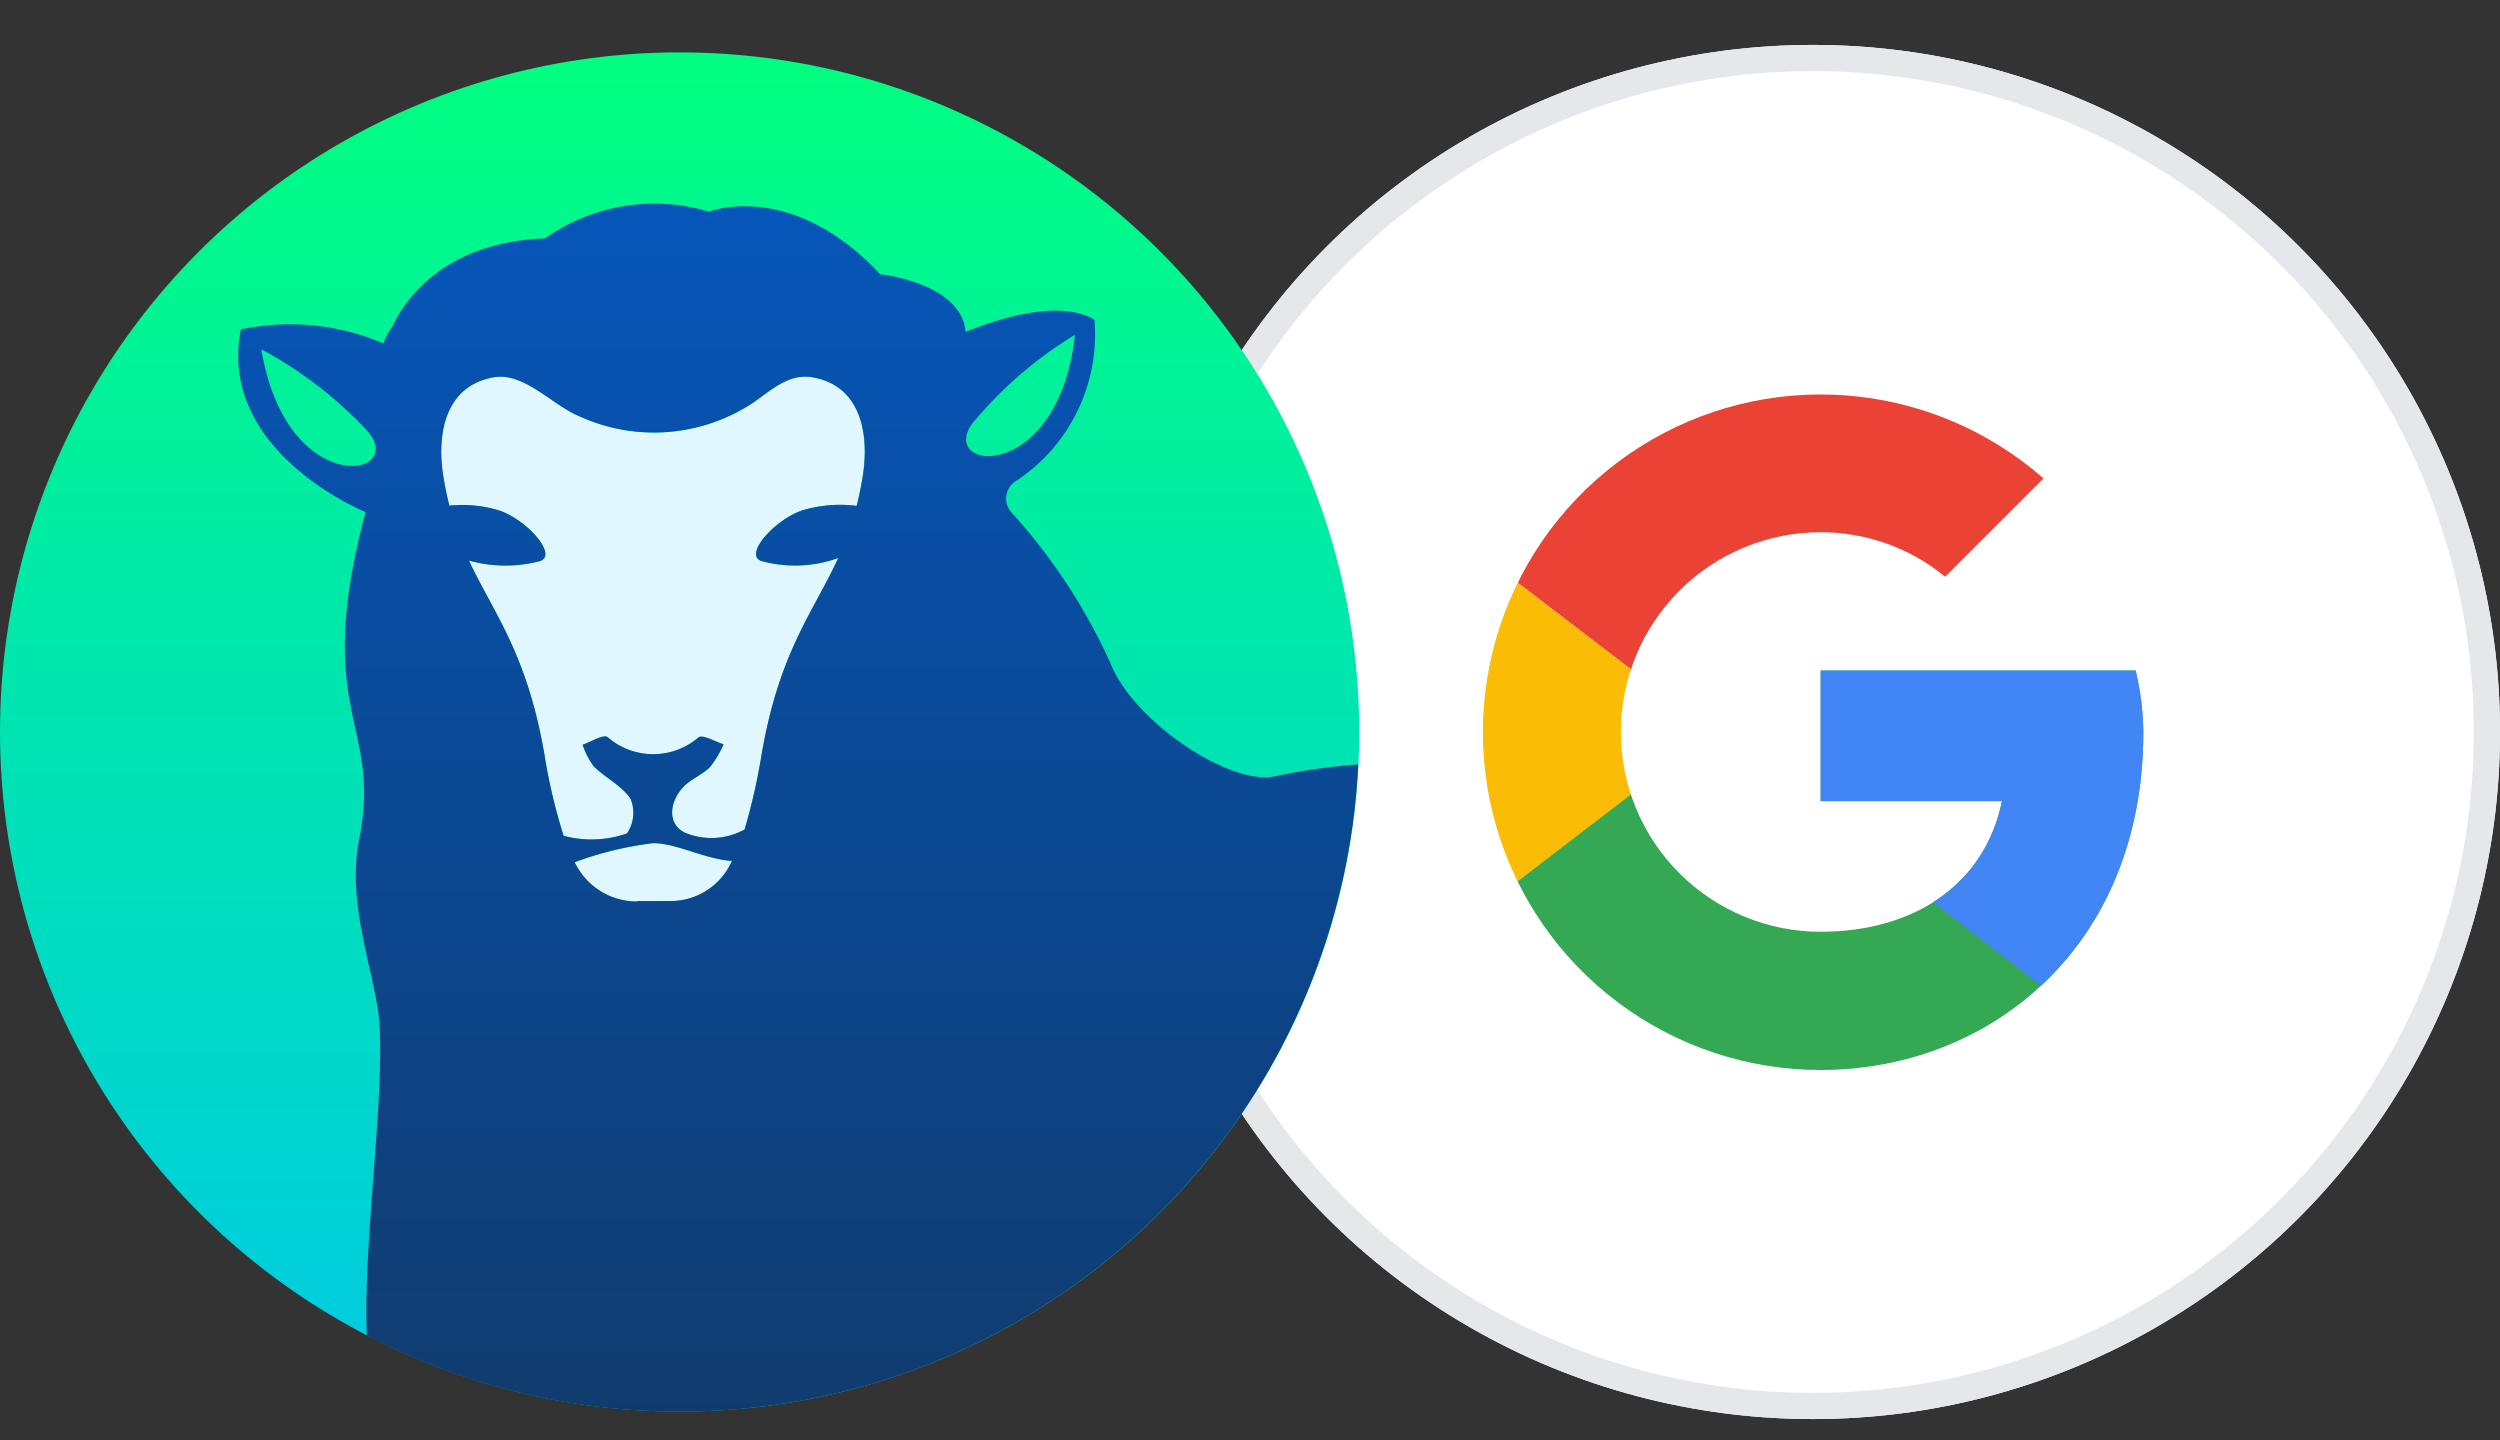 <svg xmlns="http://www.w3.org/2000/svg" width="95.479" height="55" viewBox="0 0 95.479 55">
    <rect x="0" y="0" width="95.479" height="55" fill="#333333" stroke="none"/>
    <defs>
        <linearGradient id="linear-gradient" x1=".5" x2=".5" y1=".988" y2="-.002" gradientUnits="objectBoundingBox">
            <stop offset=".001" stop-color="#00cae3"/>
            <stop offset="1" stop-color="#00ff7f"/>
        </linearGradient>
        <linearGradient id="linear-gradient-2" x1=".5" x2=".5" y1="1.684" y2="-.51" gradientUnits="objectBoundingBox">
            <stop offset=".003" stop-color="#182939"/>
            <stop offset="1" stop-color="#0064e3"/>
        </linearGradient>
        <clipPath id="clip-path">
            <circle id="Ellipse_79" cx="26.24" cy="26.24" r="26.24" fill="#5d95c7"/>
        </clipPath>
        <clipPath id="clip-path-2">
            <path id="Path_3063" d="M26.76 12.382H14.729v4.988h6.925c-.646 3.169-3.345 4.988-6.925 4.988a7.629 7.629 0 0 1 0-15.259 7.464 7.464 0 0 1 4.754 1.7l3.756-3.756a12.9 12.9 0 1 0-8.51 22.595c6.456 0 12.324-4.695 12.324-12.911a10.711 10.711 0 0 0-.293-2.345z" transform="translate(-1.818 -1.818)"/>
        </clipPath>
        <style>
            .cls-2{fill:none}.cls-5{clip-path:url(#clip-path-2)}.cls-11{fill:#e1f7ff}
        </style>
    </defs>
    <g id="dolly-googl" transform="translate(0.599 -4.569)">
        <path id="bg" d="M0 0H95V55H0z" class="cls-2" transform="translate(-0.599 4.569)"/>
        <g id="GOOGL" transform="translate(-405.599 -684.201) translate(448 690.486)">
            <g id="bg-2" fill="#fff" stroke="#e5e7eb">
                <circle cx="26.24" cy="26.24" r="26.24" stroke="none"/>
                <circle cx="26.24" cy="26.24" r="25.74" class="cls-2"/>
            </g>
            <g id="icon" clip-path="url(#clip-path)">
                <g id="Google__G__Logo" transform="translate(13.622 13.329)">
                    <g id="Group_849" class="cls-5" transform="translate(0 0)">
                        <path id="Path_3062" fill="#fbbc05" d="M0 25.259V10l9.977 7.629z" transform="translate(-1.174 -4.718)"/>
                    </g>
                    <g id="Group_850" class="cls-5" transform="translate(0 0)">
                        <path id="Path_3064" fill="#ea4335" d="M0 6.456l9.977 7.629 4.108-3.58L28.17 8.216V0H0z" transform="translate(-1.174 -1.174)"/>
                    </g>
                    <g id="Group_851" class="cls-5" transform="translate(0 0)">
                        <path id="Path_3066" fill="#34a853" d="M0 21.714l17.606-13.5 4.636.587L28.17 0v28.17H0z" transform="translate(-1.174 -1.174)"/>
                    </g>
                    <g id="Group_852" class="cls-5" transform="translate(0 0)">
                        <path id="Path_3068" fill="#4285f4" d="M32.359 31.714L14.166 17.629l-2.347-1.761L32.359 10z" transform="translate(-5.363 -4.718)"/>
                    </g>
                </g>
            </g>
        </g>
        <g id="DOLLY" transform="translate(-354.167 -196.021)">
            <circle id="Ellipse_99" cx="25.955" cy="25.955" r="25.955" fill="url(#linear-gradient)" transform="translate(353.568 202.59)"/>
            <path id="Path_3279" d="M399.877 248.137c-.67-3.854-1.936-5.361-2.878-7.376a5.193 5.193 0 0 0 2.707.023c.71-.229-.5-1.588-1.554-1.936a4.817 4.817 0 0 0-1.9-.184c-.091-.363-.174-.746-.239-1.171-.247-1.616.1-3.422 1.948-3.733 1.145-.193 2.23 1.065 3.235 1.482a6.866 6.866 0 0 0 6.7-.538c.657-.467 1.338-1.091 2.209-.944 1.846.311 2.194 2.117 1.947 3.733-.066.429-.149.817-.241 1.183a5.017 5.017 0 0 0-2.076.172c-1.05.348-2.264 1.706-1.554 1.936a4.872 4.872 0 0 0 2.927-.117c-.946 2.063-2.241 3.558-2.921 7.47a23.437 23.437 0 0 1-.656 2.9 2.639 2.639 0 0 1-2.294.115c-.736-.384-.511-1.278-.02-1.766.291-.289.709-.449 1-.74a4 4 0 0 0 .512-.865c-.327-.1-.792-.384-.958-.263a2.654 2.654 0 0 1-3.473-.011c-.163-.117-.628.183-.953.29a2.964 2.964 0 0 0 .424.827c.45.444 1.086.744 1.415 1.252a1.414 1.414 0 0 1-.143 1.31 4.109 4.109 0 0 1-2.421.091 21.557 21.557 0 0 1-.743-3.14z" class="cls-11" transform="translate(-25.527 -18.765)"/>
            <path id="Path_3280" d="M411.163 280.786c0 .006-.008.01-.011.016a2.626 2.626 0 0 1-2.38-1.5 13.108 13.108 0 0 1 2.99-.727c.882-.01 1.973.611 3.017.677a2.563 2.563 0 0 1-2.242 1.525z" class="cls-11" transform="translate(-33.256 -45.779)"/>
            <path id="Path_3281" fill="url(#linear-gradient-2)" d="M416.046 239.019c-1.7.364-5.389-2.082-6.264-4.3a22.094 22.094 0 0 0-3.768-5.753.793.793 0 0 1 .2-1.257 6.712 6.712 0 0 0 2.948-6.128c-1.236-.738-3.328-.173-4.923.462-.161-1.878-3.264-2.2-3.264-2.2-3.4-3.638-6.539-2.391-6.539-2.391a7.226 7.226 0 0 0-6.158.955c-.034.018-.064.046-.1.066-3.856.152-5.344 2.329-5.84 3.38a2.079 2.079 0 0 0-.328.633 9.086 9.086 0 0 0-5.448-.536c-.933 4.663 4.759 6.977 4.759 6.977-2.055 7.748.654 8-.242 12.5-.515 2.585.693 5.311.783 7.163.152 3.125-.637 8.341-.489 11.789a25.962 25.962 0 0 0 37.863-21.815 23.237 23.237 0 0 0-3.19.455zm-38.7-16.305a15.439 15.439 0 0 1 4.108 3.186c1.378 1.743-3.17 2.478-4.11-3.186zm15.729 21.068h-1.373c0 .006-.008.01-.012.016a2.626 2.626 0 0 1-2.38-1.5 13.109 13.109 0 0 1 2.99-.727c.882-.01 1.973.611 3.017.677a2.563 2.563 0 0 1-2.244 1.534zm7.245-16.275c-.066.429-.149.817-.241 1.183a5.016 5.016 0 0 0-2.076.172c-1.05.348-2.264 1.706-1.554 1.936a4.872 4.872 0 0 0 2.927-.117c-.946 2.063-2.241 3.558-2.921 7.47a23.426 23.426 0 0 1-.656 2.9 2.639 2.639 0 0 1-2.294.115c-.736-.384-.511-1.278-.02-1.766.291-.289.709-.449 1-.74a4 4 0 0 0 .512-.865c-.327-.1-.792-.384-.958-.263a2.654 2.654 0 0 1-3.473-.011c-.163-.117-.628.183-.953.29a2.965 2.965 0 0 0 .424.827c.45.444 1.086.744 1.415 1.252a1.414 1.414 0 0 1-.143 1.31 4.109 4.109 0 0 1-2.421.091 21.565 21.565 0 0 1-.737-3.136c-.67-3.854-1.936-5.361-2.878-7.376a5.194 5.194 0 0 0 2.707.023c.71-.229-.5-1.588-1.554-1.936a4.817 4.817 0 0 0-1.9-.184c-.091-.363-.174-.746-.239-1.171-.247-1.616.1-3.422 1.948-3.733 1.145-.193 2.23 1.065 3.235 1.482a6.866 6.866 0 0 0 6.7-.538c.657-.467 1.338-1.091 2.209-.944 1.838.308 2.186 2.113 1.94 3.73zm4.166-1.948a15.442 15.442 0 0 1 3.931-3.4c-.636 5.705-5.217 5.214-3.932 3.4z" transform="translate(-13.794 -8.78)"/>
        </g>
    </g>
</svg>
